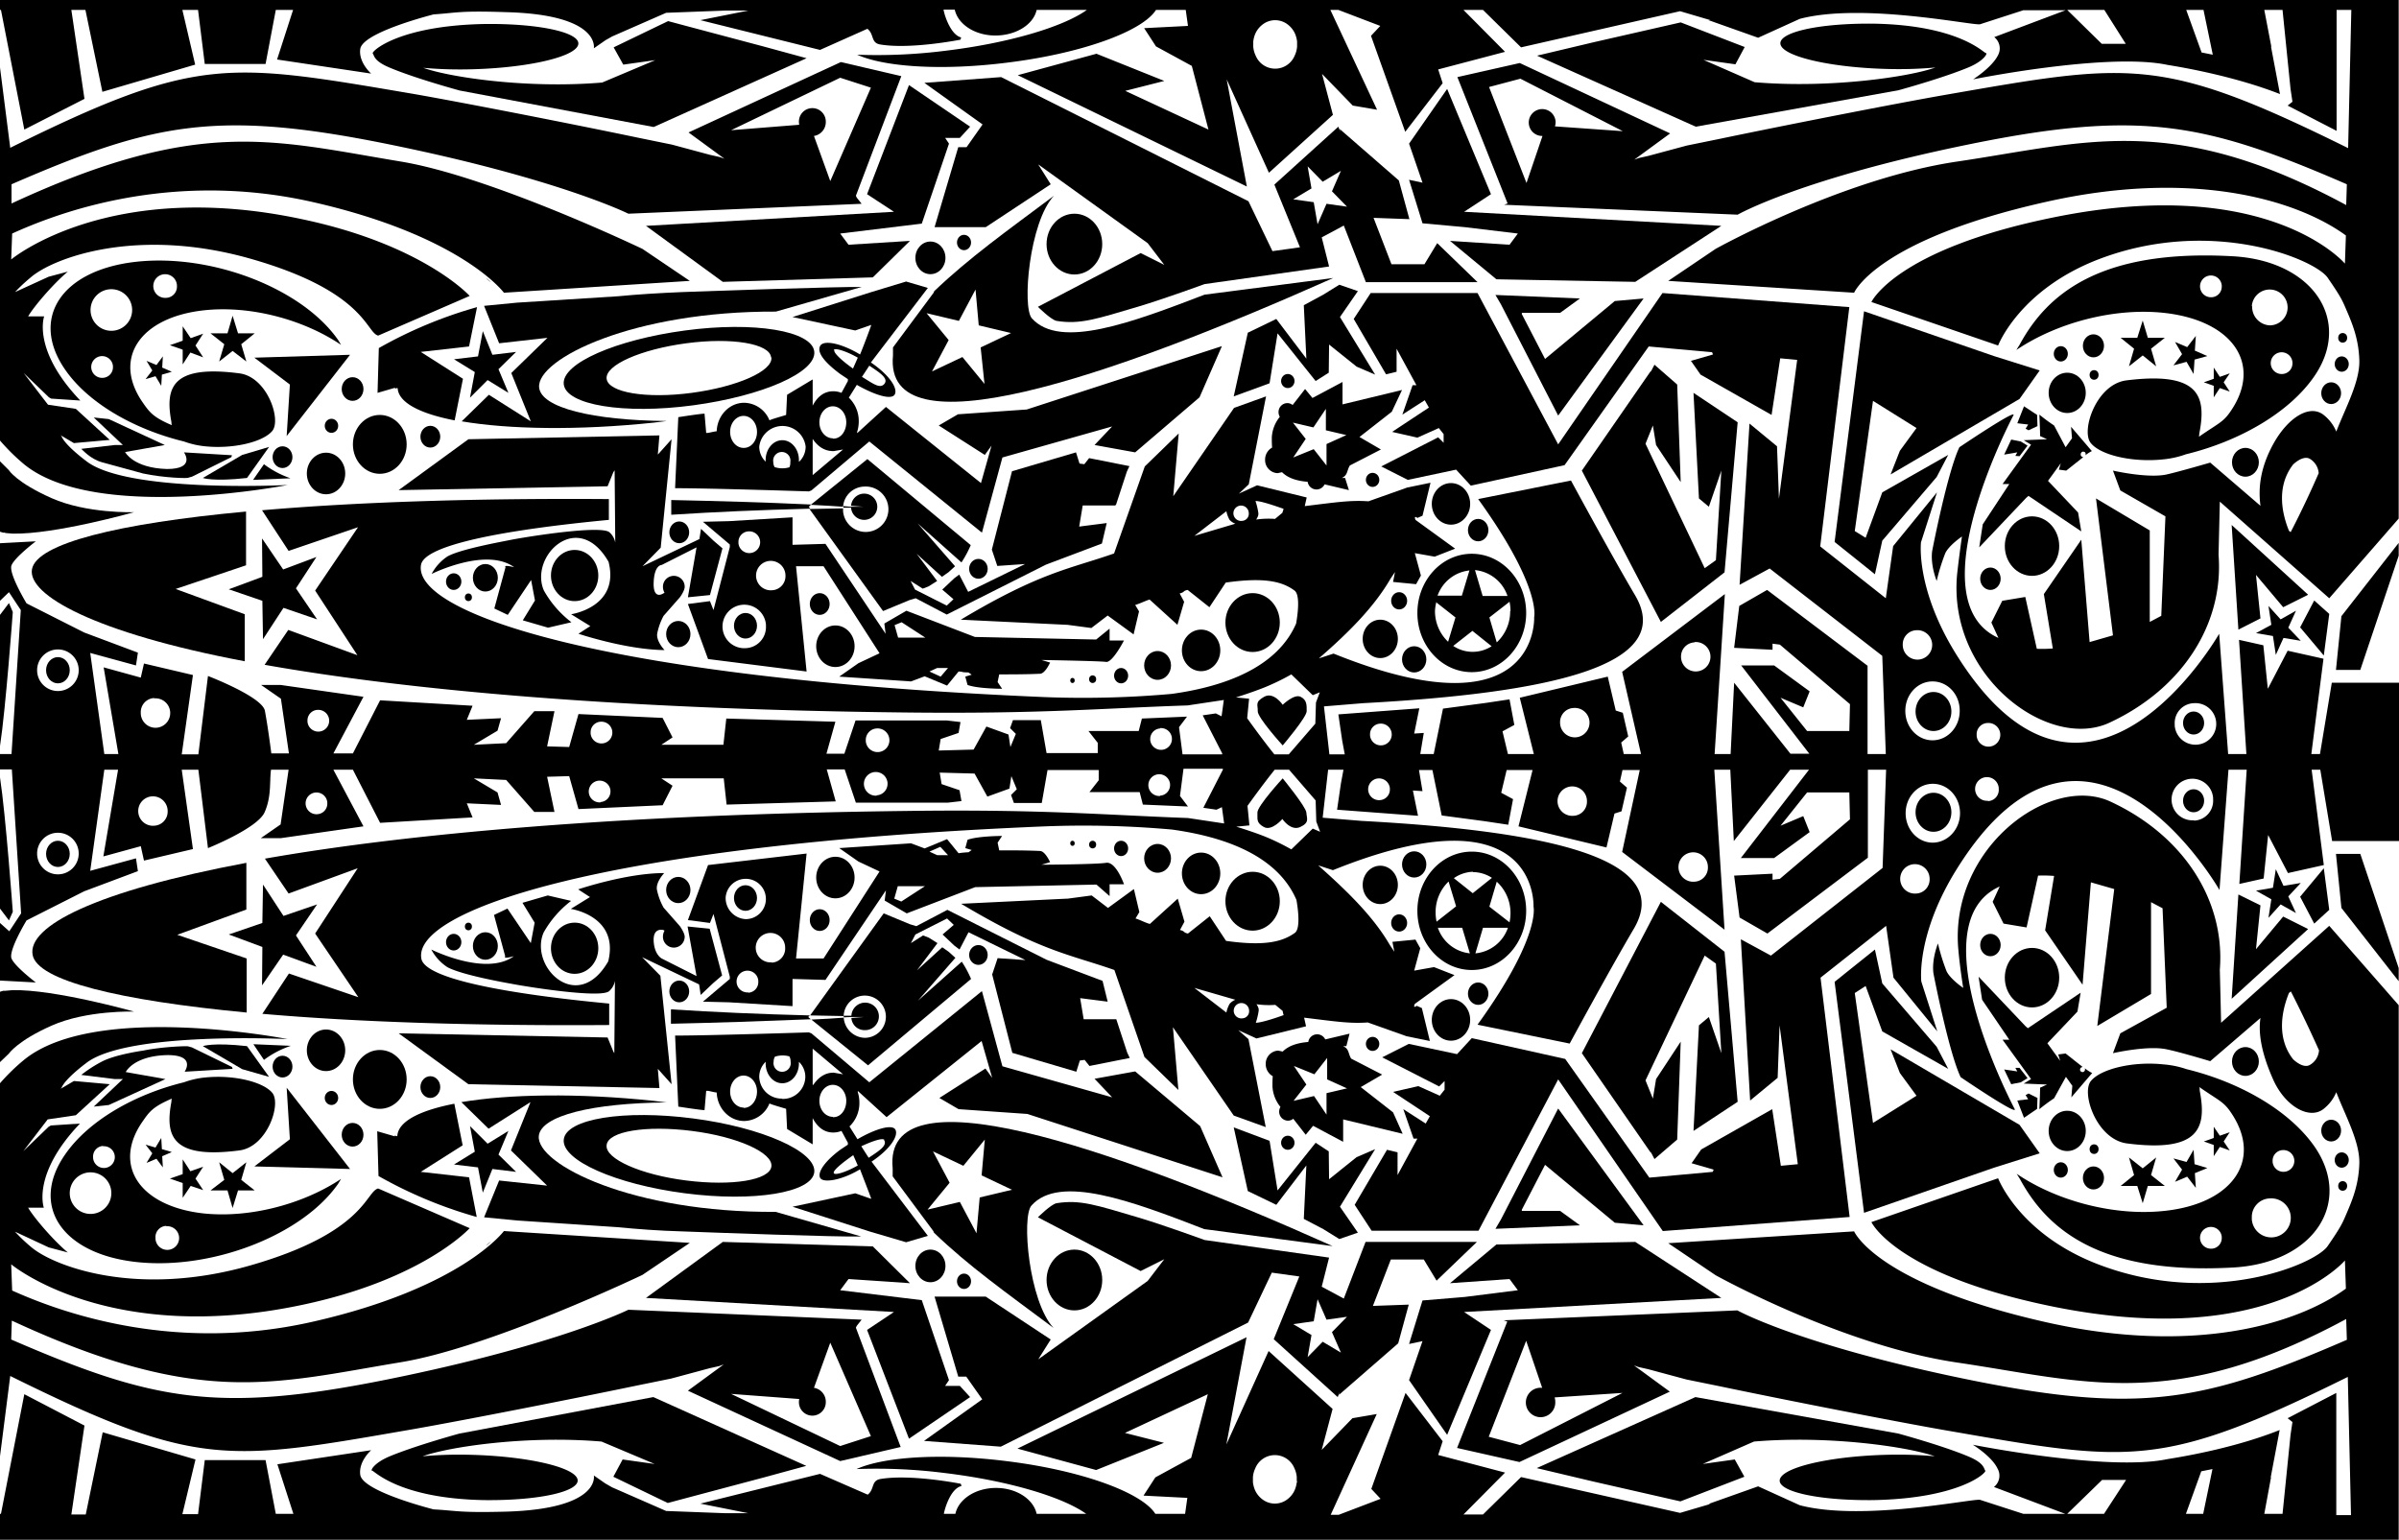 <svg id="a1533431-c339-4309-a1e5-8a91993d7207" data-name="d38c7cae-5262-4bf1-89dc-da5a63ed2dc0" xmlns="http://www.w3.org/2000/svg" viewBox="0 0 749.8 481.3"><title>bgPatternOne</title><path d="M348.8,157.8l3.4-10.4,0.8-1.7-12.6-2.5-1.5,1.9-1.5-.2-1.1-3.5-20,5.9L310,171.8l1.7,5.1,8.7-.6L302.6,185l-2.8-5.4-1.6,1.2-3.7,3.5,3.5,3-2.1,2-9.9-5-1.4-2.7,3.8,2.4,1.8-.7,2.7-1.7-6.4-8.5,7.9,7.2,2-1.4,2.1-1.9-11.7-13.4,13.7,12.2a33.1,33.1,0,0,0,2.9-5.4l-32.3-26.9-17.7,14.3,5.7,0.3,4.4,0.3a6.8,6.8,0,0,1,6.5-6.3,7.1,7.1,0,1,1-6.5,7.7q0-.3,0-0.6v-0.3l-10.5.2L276,191l8.2-3.4,2-.6,9.7,5.1,31-15.6,17.5-6.6,1.5-6.4-8.6,1.1,1.1-6.6h10.1Z"/><path d="M400.9,233s7.5-8.8,7.5-10.7,0.1-3.5-1.9-4.5-5.6,2.5-5.6,2.5-2.8-4.2-5.8-2.5-1.9,2.5-2,4.5S400.9,233,400.9,233Z"/><path d="M176.2,120.1c0.7,6.5,18.8,9.5,40.4,6.6s38.6-10.3,37.9-16.8-18.8-9.5-40.4-6.6S175.5,113.6,176.2,120.1Zm64.9-8.4c0.5,4.3-10.7,9.2-24.9,11.1s-26.1-.1-26.6-4.4,10.7-9.2,24.9-11.1,26.1,0.1,26.5,4.4h0.1Z"/><path d="M545.3,14.7L525.3,7l-27.2,6.2-17.7,4.2L530,39.6l63.4-11.4s13.9-3.8,22-7.2c4.9-2.1,5.9-4.5,5.3-4.4s-8.1-8.7-35-9.2c-17.8-.2-30.8,2.9-29.1,6.8s17.6,7.2,35.4,7.4a127.3,127.3,0,0,0,12.9-.5c-8,2.9-32.9,6.6-56.5,4.6l-16-7,10,1.4Z"/><path d="M121.7,21.1c8,3.4,22,7.2,22,7.2l60.6,11.4,47.8-21.5-13.2-3.6-30.1-8-17,8.2,3,5.4,10-1.4-16.6,7c-23.6,2-47.9-1.7-55.9-4.6a127.3,127.3,0,0,0,12.9.5c17.8-.2,33.6-3.5,35.4-7.4s-11.3-7-29.1-6.8c-27,.5-35.5,8.6-35,9.2S116.7,19,121.7,21.1Z"/><polygon points="444.6 69.8 457.8 71 474.4 73 471.8 76.5 453.2 75.3 467.7 87.3 511.1 88.1 538 70.6 457.6 66.2 466 60.7 452.3 27.8 440.4 44.9 444.6 57.1 440.4 56.2 444.6 69.8"/><polygon points="271 60.7 279.4 66.2 201.9 70.6 225.9 88.1 272.8 86.7 284.4 75.3 265.2 76.5 262.6 73 288.1 69.9 296.6 44.9 295.4 43.1 295.6 43.1 300 43.1 303.2 39.6 284.1 26.6 271 60.7"/><polygon points="582.6 97.3 573.4 169.4 586 179.5 588.3 169 605.3 149.1 608.9 142.2 588.3 153.9 583.1 168.1 579.7 166 585.4 125.3 599 133.8 593.8 140.9 590.9 148.3 631.2 124.7 637.5 115.8 623.2 111.3 582.6 97.3"/><path d="M725.1,235.7h-2.7l3.8-29.8L715,203.4l-6.2,11.9-1.4-13.6-7.6-1.7,2.3,35.7h-5.7l-2.8-37.6s-41,71.8-81.9,6.9c-13.1-20.8-11.3-35.5-11.3-35.5l5-15.6-13.7,16.8L589.4,187l-20.5-16.2L578,96l-58.4-4.4L487,138.9,461.8,91.6H428.4l-5.3,8.1L433.2,117l3.3-.8V109l6.2,11.4h-1.2l-3.2,9.2,7-4.5,1.3,2.3L435.1,135l7.9,1.8,6.7-3,1.5,1.9v2.7l-1.7-1.7-17.8,9.1L440,150l15.1-3.2,4.6,5,29.3-6.4,26.3-37.1,19.8,1.8,0.3,0.7-6.9,2,3,4.3,22.2,12.6,2.7-17.7,5.3,0.5L556,155.9l-0.6-16.4-8.6-7.1-3.1,50.4,9.4-5.1L588.3,205l1.1,30.7h-5.7V208.1l-31.4-23.7-8.7,5L542,202.5l12,0.6v-1.9l2.3,0.3,21.9,18.6-0.2,8.4H564.8l-8.3-10.4,7.1,3,2-5L554.5,208H544.2l21.3,27.6h-5.9L542,213.4l-1.1,22.3h-5l3.2-50L507,210l5.9,25.7h-5.4l-0.8-3.6,2.2-1.9-1.7-7.4-2.2-.7-2.5-10.6L475,218.1l4.4,17.6h-8.1l-1.7-7.1,3.7-2-1.5-8-7.3,1.1L451,221.5l-2.9,14.2h-4.2l1.1-6.6-3,.2,1.6-7.9-25.3,1.9,1.2,8.2,0.8,4.3h-4.8l-1.7-15,12.2-1c57.3-3.1,98.2-11.5,85-33.8-7.5-12.7-20-35.8-20-35.8L462,156c19.9,27.6,17.5,36.9,17.5,36.9s1.8,37.4-62.7,11.4l-4.6,1.5c9.8-8.5,17.4-16.3,22.4-24.9l1.4-2.1-0.6,3.1,7.2,0.7,1.5-2.7-1.9-7,6.2,1.1,6.4-2.5-12.4-9c-0.6-1.6.6-.6,0.6-0.6l1.6-.7,2.5-10.3-7.3,1.5-12.1,4.3c-5.6-.4-10,0.3-19.9,1.5l0.6-2.7-15.5-3.8-5.7,2.6,3.1-2.9,5.4-27.5-10,3.6-19,27.6,1.7-19.6-10.6,10.3L348.2,173c-14,4.9-23,5.8-47.9,20.7l33.1,1.6h0.2l7.5,1,5.1-3.9,8.1,5.9,1.7-7.2-1.2-2c1.4-.4,3.2-1.3,4.5-1.7l8.7,7.9,2.1-7.2-1.4-2.6c1.7-.4.9-0.8,2.5-1.1l6.8,5.4,5.1-7.7c12-1.7,17.6-.4,21.5,2.5,1.4,1,1.4,5.1.5,10.3-4.8,11.1-17.3,19-38.9,22a311.8,311.8,0,0,1-39.6,1c-139.8-5.9-197.8-26.6-195-41.4,1.2-6.2,26.1-10.9,58.7-14V156c-41.2-.3-78.5.9-108.4,3.5l8.3,12.7,21.7-7.4L98.5,184.6l13.2,20.2-21.6-7.9-7.4,10.9c44.5,7.9,110.4,13.9,199.8,14.9,42.9,0.5,61.6-1.3,88.7-2.2l11.3-1.7-0.7,5.1L380,223l-4.1.6,6.1,11.9v0.3H369.6l-1.1-8.5L371,224l-14.1.6-1,3.9H340.2l2.9,3.7v3.2h-16l-1.8-10.3h-8.7l-0.9,2.5,1.8,1.8-1.7,4.1-0.6-3.9-6.9-2.5-4,7.2-10.9.3L294,231l5.6-1.9,0.6-3.4-4.3-.5H267.4l-3.5,10.4h-5.6l2.8-10-34.1-1-0.9,8.2H206.7l3.5-2.3-3.1-6.1-26.3-1.2-2.9,10.3-6.9-.2,2.3-11H167l-8.8,10-10.1.5,7.4-4.4,1.1-3.9-10.7.5,1.8-4.4-28.9-1.7-8.5,16.6h-6.1l9.4-17.7-25.9-3.7H81.6l6.2,4.3,2.5,17.1H84.8c-0.5-3.9-1.2-8.9-2-13.3S65,211.3,65,211.3l-3,24.5H56.8L60.3,211,45,207.4l-1,4.4-11.6-3.2L37,235.7H32.6l-4.4-31.6L42.5,208l0.6-4-16.8-6.3-18-9.1s-5.7-9.4-4.7-11.9,7.6-7.5,7.6-7.5L0,169.8v18l2.8-2.7,3.7,5.6-2.9,45H0v4.8H3.7l2.9,45-3.7,5.6L0,288.5v18l11.2,0.6s-6.6-5-7.6-7.5,4.7-11.9,4.7-11.9l18-9.1,16.8-6.3-0.6-4-14.3,3.9,4.4-31.6h4.3l-4.6,27.1L44,264.5l1,4.5,15.3-3.6-3.5-24.8H62l3,24.5s15.5-6.2,17.7-11.2,1.5-9.5,2-13.3h5.5l-2.5,17.1L81.5,262h6.2l25.9-3.7-9.4-17.7h6.1l8.5,16.6,28.9-1.7-1.8-4.4,10.7,0.5-1.1-3.9-7.4-4.4,10.1,0.5,8.8,10h6.3l-2.3-11,6.9-.2,2.9,10.3,26.3-1.2,3.1-6.1-3.5-2.3h19.5l0.9,8.2,34.1-1-2.8-10H264l3.5,10.4h28.7l4.3-.5-0.6-3.4-5.6-1.9-0.6-3.6,10.9,0.3,4,7.2,6.9-2.5,0.6-3.9,1.7,4.1-1.8,1.8,0.9,2.5h8.7l1.8-10.3h16v3.2l-2.9,3.7h15.7l1,3.9,14.1,0.6-2.5-3.3,1.1-8.5h12.3v0.3l-6.1,11.9,4.1,0.6,1.7-.8,0.7,5.1-11.3-1.7c-27.1-1-45.8-2.8-88.7-2.2-89.4,1.1-155.3,7.1-199.8,14.9l7.4,10.9,21.6-7.9L98.5,291.8,112,311.7l-21.7-7.4L82,316.9c29.8,2.6,67.1,3.8,108.4,3.5v-6.7c-32.6-3.1-57.5-7.8-58.7-14-2.8-14.8,55.1-35.6,195-41.4a311.8,311.8,0,0,1,39.6,1c21.6,3,34.1,10.8,38.9,22,0.9,5.2.9,9.3-.5,10.3-3.9,2.8-9.5,4.2-21.5,2.5l-5.1-7.7-6.8,5.4c-1.6-.3-0.8-0.7-2.5-1.1l1.4-2.6-2.1-7.2-8.7,7.9c-1.3-.3-3.1-1.3-4.5-1.7l1.2-2-1.7-7.2-8.1,5.9-5.1-3.9-7.5,1h-0.2l-33.1,1.6c24.9,14.9,33.9,15.8,47.9,20.7l9.4,27.2,10.6,10.3-1.7-19.6,19,27.6,10,3.6-5.4-27.5L387,322l5.7,2.6,15.5-3.8-0.6-2.7c9.9,1.2,14.3,1.9,19.9,1.5l12.1,4.3,7.3,1.5-2.5-10.3-1.6-.7s-1.3,1-.6-0.6l12.4-9-6.4-2.5-6.2,1.1,1.9-7-1.5-2.7-7.2.7,0.6,3.1-1.4-2.1c-5-8.6-12.7-16.3-22.4-24.9l4.6,1.5c64.5-26,62.7,11.4,62.7,11.4s2.4,9.3-17.5,36.9l28.8,5.9s12.5-23.1,20-35.8c13.2-22.3-27.7-30.7-85-33.8l-12.2-1,1.7-15h4.8l-0.8,4.3-1.2,8.2,25.3,1.9-1.6-7.9,3,0.2-1.1-6.6h4.2l2.9,14.2,13.5,1.8,7.3,1.1,1.5-8-3.7-2,1.7-7.1H479l-4.4,17.6,27.5,6.6,2.5-10.6,2.2-.7,1.7-7.4-2.2-1.9,0.8-3.6h5.4L507,266.3l32,24.3-3.2-50h5l1.1,22.3,17.6-22.3h5.9l-21.3,27.6h10.4l11.1-8.1-2-5-7.1,3,8.3-10.4H578l0.2,8.4-21.9,18.6-2.3.3v-1.9l-12,.6,1.7,13.1,8.7,5,31.4-23.7V240.6h5.7l-1.1,30.7-34.9,27.4-9.4-5.1L547,344l8.6-7.1,0.6-16.4,5.7,43.4-5.3.5-2.7-17.7-22.2,12.6-3,4.3,6.9,2-0.3.7-19.8,1.8L489.2,331,460,324.5l-4.6,5-15.1-3.2-8.3,4.2,17.8,9.1,1.7-1.7v2.7l-1.5,1.9-6.7-3-7.9,1.8,11.5,7.6-1.3,2.3-7-4.5,3.2,9.2H443l-6.2,11.4v-7.1l-3.3-.8-10.1,17.2,5.3,8.1h33.4L487,337.4l32.7,47.4,58.4-4.4L569,305.6l20.5-16.2,2.3,16.2,13.7,16.8-5-15.6s-1.8-14.7,11.3-35.5c40.8-64.9,81.9,6.9,81.9,6.9l2.8-37.6h5.7l-2.3,35.7,7.6-1.7,1.4-13.6,6.2,11.9,11.2-2.5-3.8-29.8h2.7l3.7,22.3h20.9V213.4h-21ZM373.3,167.5l10-7.7a9.3,9.3,0,0,0,1,2.7,4.7,4.7,0,0,0,1.8,1.2Zm15-4.7a2.4,2.4,0,1,1,2-2.4,2.2,2.2,0,0,1-2,2.4h0Zm12.5-2.5-2.3,1.9a27.9,27.9,0,0,0-5.9.2,3.4,3.4,0,0,0,.5-0.9,1.8,1.8,0,0,0,.2-0.9v-0.2a22.2,22.2,0,0,0-.9-3.8c2.2,0,8.5,2.4,8.7,2.4S400.8,160.2,400.8,160.3ZM384.3,313.8a9.3,9.3,0,0,0-1,2.7l-10-7.7,12.8,3.7A4.7,4.7,0,0,0,384.3,313.8Zm4.1,4.5a2.4,2.4,0,1,1,2-2.4,2.2,2.2,0,0,1-2,2.4h0Zm4.1,1.4a22.2,22.2,0,0,0,.9-3.8v-0.2a1.8,1.8,0,0,0-.2-0.9,3.4,3.4,0,0,0-.5-0.9,27.9,27.9,0,0,0,5.9.2l2.3,1.9a6.1,6.1,0,0,0,.3,1.3s-6.5,2.4-8.8,2.4h0.1ZM18.1,273.3a6.5,6.5,0,1,1,6.5-6.5A6.5,6.5,0,0,1,18.1,273.3Zm30.1-15.2a4.6,4.6,0,1,1,4.2-4.5,4.4,4.4,0,0,1-4.3,4.5h0.1Zm51-3.6a3.4,3.4,0,1,1,3.1-3.7v0.3a3.3,3.3,0,0,1-3.2,3.4h0.1Zm88.5-3.7a3.4,3.4,0,1,1,3.1-3.7v0.3a3.3,3.3,0,0,1-3.2,3.3h0.1Zm86.3-2.1a3.7,3.7,0,1,1,3.4-4V245a3.6,3.6,0,0,1-3.4,3.6h0Zm88.6,0.1a3.4,3.4,0,1,1,3.1-3.7v0.3a3.3,3.3,0,0,1-3.1,3.3h0ZM410.3,259l-6.7,6.5a70.6,70.6,0,0,0-6.8-3.4c-3.8-1.7-10.4-3.7-10.4-3.7l4.1-.4-0.6-6.1s4.4-6.2,8.5-11.3h4.5l8.3,9.6,0.2,6.6,1.2,3.2Zm21-8.9a3.4,3.4,0,1,1,3.1-3.7v0.3A3.3,3.3,0,0,1,431.3,250.1Zm60.5,4.9a4.6,4.6,0,1,1,4.2-4.5A4.4,4.4,0,0,1,491.8,255Zm37.8,20.6a4.6,4.6,0,1,1,4.2-4.5A4.4,4.4,0,0,1,529.6,275.6Zm69.3,3.7a4.6,4.6,0,1,1,4.2-4.5,4.4,4.4,0,0,1-4.2,4.5h0Zm5.2-15.9c-4.7,0-8.5-4.1-8.5-9.2s3.8-9.2,8.5-9.2,8.5,4.1,8.5,9.2-3.9,9.2-8.6,9.2h0.1Zm17.2-13.1a3.7,3.7,0,1,1,3.4-4v0.3a3.5,3.5,0,0,1-3.2,3.8h-0.2Zm64.4,6.1a6.5,6.5,0,1,1,6-7q0,0.2,0,.5a6.2,6.2,0,0,1-5.8,6.6h-0.2Zm0-36.6a6.5,6.5,0,1,1-6,7q0-.2,0-0.5a6.2,6.2,0,0,1,5.9-6.5h0.1ZM621.2,226a3.7,3.7,0,1,1-3.4,4v-0.3a3.5,3.5,0,0,1,3.3-3.7h0.1Zm-8.7-3.8c0,5.1-3.8,9.2-8.5,9.2s-8.5-4.1-8.5-9.2,3.8-9.2,8.5-9.2,8.5,4,8.5,9.1h0ZM598.9,197a4.6,4.6,0,1,1-4.2,4.5A4.4,4.4,0,0,1,598.9,197Zm-69.3,3.7a4.6,4.6,0,1,1-4.2,4.5,4.4,4.4,0,0,1,4.2-4.4h0Zm-37.8,20.6a4.6,4.6,0,1,1-4.2,4.5,4.4,4.4,0,0,1,4.2-4.5h0Zm-60.5,4.9a3.4,3.4,0,1,1-3.1,3.7v-0.3a3.3,3.3,0,0,1,3.1-3.4h0Zm-34.5-12a70.6,70.6,0,0,0,6.8-3.4l6.7,6.5,2.2-.9-1.2,3.2-0.2,6.6-8.3,9.6h-4.5c-4.1-5.1-8.5-11.3-8.5-11.3l0.6-6.1-4.1-.4s6.7-2.1,10.5-3.8h0Zm-34.2,13.4a3.4,3.4,0,1,1-3.1,3.7V231a3.3,3.3,0,0,1,3.1-3.3h0Zm-88.6.1a3.7,3.7,0,1,1-3.4,4v-0.3a3.6,3.6,0,0,1,3.4-3.7h0Zm-86.3-2.1a3.4,3.4,0,1,1-3.1,3.7V229a3.3,3.3,0,0,1,3-3.4h0.1Zm-88.5-3.7a3.4,3.4,0,1,1-3.1,3.7v-0.3a3.3,3.3,0,0,1,3-3.4h0.1Zm-51-3.6a4.6,4.6,0,1,1-4.2,4.5,4.4,4.4,0,0,1,4.1-4.6h0.1ZM18.1,203a6.5,6.5,0,1,1-6.5,6.5A6.5,6.5,0,0,1,18.1,203Z"/><polygon points="730.1 209.4 737.7 209.4 749.7 173.7 749.7 169.7 731.8 192.6 730.1 209.4"/><polygon points="494.4 147.1 519.1 194.4 539 178.9 543.1 132 529.3 122.8 531 155.8 534.1 158.4 538 147.1 536.3 175.1 532.8 177.6 514.3 138.7 516.6 133 517.6 139.1 525.3 150.7 524.2 120.2 517.1 114 515.9 116.3 516 115.9 494.4 147.1"/><polygon points="487.6 97.8 493.8 93.3 467.4 92.2 469.1 95.1 487 129.9 513.7 93.3 504.7 94.1 482.9 112.2 475.6 98.1 475.7 97.8 487.6 97.8"/><ellipse cx="391.5" cy="194.6" rx="8.5" ry="9.2"/><ellipse cx="118.7" cy="138.9" rx="8.4" ry="9.2"/><ellipse cx="179.6" cy="179.9" rx="7.4" ry="8"/><ellipse cx="375.4" cy="203.3" rx="6" ry="6.5"/><ellipse cx="261.1" cy="202" rx="6" ry="6.5"/><ellipse cx="290.8" cy="80.6" rx="4.7" ry="5.1"/><ellipse cx="453.5" cy="157.5" rx="6" ry="6.5"/><ellipse cx="361.8" cy="208" rx="4.2" ry="4.5"/><ellipse cx="110.2" cy="121.6" rx="3.4" ry="3.7"/><ellipse cx="701.8" cy="144.5" rx="4.2" ry="4.5"/><ellipse cx="728.6" cy="122.9" rx="3.1" ry="3.4"/><ellipse cx="646.1" cy="122.8" rx="5.8" ry="6.3"/><ellipse cx="212" cy="198.2" rx="3.8" ry="4.1"/><ellipse cx="18.1" cy="209.5" rx="3.7" ry="4.1"/><ellipse cx="212.3" cy="166.4" rx="3.1" ry="3.4"/><ellipse cx="256.2" cy="188.8" rx="3.1" ry="3.4"/><ellipse cx="350.4" cy="211.2" rx="2.2" ry="2.4"/><ellipse cx="233" cy="195.6" rx="3.6" ry="4"/><ellipse cx="341.5" cy="212.3" rx="1.1" ry="1.2"/><ellipse cx="146.4" cy="186.7" rx="1.1" ry="1.2"/><ellipse cx="335.2" cy="212.7" rx="0.7" ry="0.8"/><path d="M697.8,80.1c-41.5-2.3-58,11.8-66.6,27.7l-1,1.6c12.6-8.5,30.5-13.3,46.2-11.6,21.7,2.4,30.9,16.3,20.6,31-2.2,3.2-3.8,3.6-9.7,7.7a13.7,13.7,0,0,1,.2-1.6c2.1-11.4-.5-18.8-22.9-16-9.4,1.2-14.2,15.6-11.2,19.5s13.2,6.2,22.6,5.2a29.1,29.1,0,0,0,7.2-1.6c16.8-4.1,32.2-13,40-24.2C735.3,100.5,723.3,81.5,697.8,80.1Zm-6.5,12.8a3.4,3.4,0,1,1,3.1-3.7v0.3a3.3,3.3,0,0,1-3,3.4h-0.1Zm12.5,2.8a5.6,5.6,0,1,1,5.6,6,5.8,5.8,0,0,1-5.5-6h-0.1Zm9.6,21.2a3.4,3.4,0,1,1,3.1-3.7v0.3a3.3,3.3,0,0,1-3.1,3.4h0Z"/><ellipse cx="134.5" cy="136.5" rx="3.1" ry="3.4"/><ellipse cx="151.7" cy="180.6" rx="3.9" ry="4.3"/><ellipse cx="141.8" cy="181.8" rx="2.4" ry="2.6"/><ellipse cx="731.9" cy="113.8" rx="2.2" ry="2.4"/><ellipse cx="644.1" cy="110.6" rx="2.2" ry="2.4"/><ellipse cx="732.2" cy="105.6" rx="1.4" ry="1.5"/><ellipse cx="654.5" cy="117.2" rx="1.4" ry="1.5"/><ellipse cx="654.3" cy="108.1" rx="3.3" ry="3.6"/><ellipse cx="335.8" cy="76.3" rx="8.7" ry="9.5"/><polygon points="424.4 91 418.6 89 413.6 92.1 407.5 95.4 408.3 112.1 398.9 99.7 390 104 385.6 123.9 396.8 119.8 399.3 104.2 411.2 119.1 415.3 116.5 415.4 107.7 424 114.6 429.8 117.1 418.8 99.1 424.4 91"/><path d="M153.5,88.2l-1.6-1.3A6.1,6.1,0,0,0,153.5,88.2Z"/><path d="M653.8,141l-6.5-7.6,0.3,3.6-2,2.8L642,133a55.6,55.6,0,0,1-4.6-3.4s0.3,6.6.2,6.7l2.2,1-7.3.3,2.3,1.4-8.9,12.3H628l-8.3,12.6-1.1,7.2,14.7-15.5,0.7-.6,16.5,11.1-1-5.9-9.4-9.9,4-5.5-0.6,2,2.3,0.3,5.3-4.2-0.5-.2a0.9,0.9,0,0,1-.1-1.2,0.7,0.7,0,0,1,1-.2h0.1a0.9,0.9,0,0,1,.2,1A10.7,10.7,0,0,1,653.8,141Z"/><ellipse cx="635.1" cy="170.7" rx="8.5" ry="9.3"/><polygon points="626.4 142.1 630.5 141.4 629.9 142.5 631.2 142.6 633.7 139.3 631.6 138 628.6 137.4 626.4 142.1"/><polygon points="634 134.5 636.8 133.2 636.7 129.7 632.6 127 630.5 132.3 633.9 132.7 633.1 134 634 134.5"/><path d="M2.8,188.5L0,192.2v41c1.8-11.7,4-41.9,4-41.9Z"/><path d="M7.5,145.1c22.3,18.3,82.4,6.5,82.4,6.5s-50.5,2.6-63.1-7.6c0,0-6.5-4.8-7.6-7.7l-0.3-.3,0.3,0.2,3.9,2.3,11.2-1-10.6-9.7L15,126.5l-7.6-9.9,7.9,7.6,0.7,0.4,9.1,0.6C10,109.4,13.8,98.9,13.8,98.9h-5c1.3-2.4,7.3-9.7,12.4-14l-6,1.6L4.7,91.3a50.9,50.9,0,0,1,4.8-4.5c6.9-6.1,33.1-16.1,68.9-5.9s36,23.1,39.8,24l28.6-12.4s-14.4-15.9-52-23.9C34.1,55.5,3.5,81.1,3.5,81.1L3.8,73C17,67,52.6,53,97.5,63.1c46.9,10.6,60,28.4,60,28.4l58.1-3.7-14.8-10s-47.2-22.6-75.5-27.3c-40-6.6-63-14.1-121.7,13.1v-6C47.6,38.5,67.6,34.2,121,45s75.4,21.8,75.4,21.8l72.9-3.1-1.5-1.9-0.3-.6,14.2-37.4-18.9-4.4-47.6,22,11.2,8.2-1.4-.5-3.1-.7L210,45.2l-10.3-2.1c-21.5-4.5-54.8-11-70.2-13.7C71.1,19.5,61.8,17.2,3.2,46.2L0,21.1V137.7A64,64,0,0,0,7.5,145.1ZM262.6,24.3l9.6,3.1L259.5,56.6l-5.1-14.1a4.4,4.4,0,0,0,3.7-4.5,4.2,4.2,0,0,0-8.4,0h0a4.9,4.9,0,0,0,.1,1l-21.3,1.7Z"/><path d="M1.6,166.6l2.3,0.2c13.2,0.3,38-6.7,38-6.7s-14.8.5-25.8-4.4S2.8,147,2.8,147L0,144.2v22l1,0.3H1.6Z"/><polygon points="79.5 111.8 90.6 120.2 89.6 136.3 109.4 110.9 79.5 111.8"/><path d="M207.4,192.5l5.1-5.8s1.5-2,1.5-3.3a3.4,3.4,0,0,0-6.8,0,3.9,3.9,0,0,0,.5,1.9l-0.4.2s-3.2,2.2-3-3.4,2.5-5.5,2.5-5.5l10.9-5.5L215,186.7l6.9-.7,3.9-14.6L223,169l-3.9-3.7-0.5,3.2L200.8,177l5.7-5.8,3.4-33.9-4.3,4.8,0.5-6-59.7,1.2-21.8,15.9,65.3-1.2,1.8-4.4,0.4-.6,0.2,22.6a5.7,5.7,0,0,0-1.8-3.2c-2.5-2.3-24.8,1.2-30.6,2.3-3.4.7-15.8,2.9-20,5.2a15.1,15.1,0,0,0-5,5.5s17-8.5,25.8-2.1c0,0-3.4-.9-2.7,0l-3.5,12.9,4.2,2,7.3-10.9,1.2,6.4-3.8,6.2,7.9,2.3,7.3-1.7a32.4,32.4,0,0,1-8.6-9.9c-4.7-10.7,10.6-25.7,20.2-9,3.6,14.2-11.7,16.4-11.7,16.4l6,3.7-3.7,2.4s14.9,5,26.9,5.1c0,0-2.6-2.7-2.3-5.1A19.6,19.6,0,0,1,207.4,192.5Z"/><ellipse cx="101.9" cy="148" rx="6" ry="6.5"/><path d="M105.7,106.3c-11.2-16.1-39.3-27-62.9-24.5S9.2,99.5,20.4,115.6C27.6,126,41.9,134.2,57.5,138a27,27,0,0,0,6.6,1.5c8.7,0.9,18.1-1.3,21-4.8s-1.6-16.9-10.3-18C54,114,51.6,120.9,53.5,131.5c0.2,1.1,0,.6.2,1.4-5.9-2.5-7-4.1-9.1-7.1-9.5-13.7-.9-26.6,19.1-28.8,14.6-1.6,31.2,2.9,42.9,10.8ZM32.2,118.1a3.4,3.4,0,1,1,3.1-3.7v0.3A3.3,3.3,0,0,1,32.2,118.1Zm2.6-14.7a6.5,6.5,0,1,1,6.5-6.5A6.5,6.5,0,0,1,34.8,103.4ZM51.9,93.1a3.7,3.7,0,1,1,3.4-4v0.3A3.5,3.5,0,0,1,52,93.1H51.9Z"/><ellipse cx="431.4" cy="199.7" rx="5.5" ry="6"/><ellipse cx="442" cy="206.1" rx="3.8" ry="4.1"/><ellipse cx="437.3" cy="187.8" rx="2.5" ry="2.7"/><path d="M253.5,157.7c-15-.7-29.7-1.1-43.7-1.4v4.6c13.9-.9,27.9-1.5,43.4-1.9l-0.4-.6Z"/><path d="M266,158.7h0a4.1,4.1,0,1,0,0-.6l3.9,0.3h-4l-2.3-.2v0.5H266Z"/><path d="M460,210.1c9.4,0,17-8.3,17-18.5s-7.6-18.5-17-18.5-17,8.3-17,18.5S450.6,210.1,460,210.1ZM472,191a13.2,13.2,0,0,1-4.2,9.8l-2.3-7.8,6.3-4.9a13.9,13.9,0,0,1,.3,2.9H472Zm-0.8-4.7h-7.8l-2.4-8.1a11.9,11.9,0,0,1,10.2,8.2h0Zm-11,10.9,6,4.8a10.9,10.9,0,0,1-12-.1Zm-0.9-19-2.4,8h-7.6a11.9,11.9,0,0,1,10.1-7.9h-0.1Zm-10.5,10,6.1,4.8-2.3,7.6a13.2,13.2,0,0,1-4.1-9.7,13.9,13.9,0,0,1,.4-2.6h-0.1Z"/><polygon points="74.4 104.2 72.7 98.7 71.1 104.2 65.8 104.2 70.1 107.6 68.5 113 72.7 109.7 77 113 75.4 107.6 79.6 104.2 74.4 104.2"/><polygon points="149.4 111.4 141.9 112.3 148.4 116.3 146.9 124.3 152.4 118.8 158.9 122.8 155.8 115.4 161.3 110 153.9 110.9 150.9 103.5 149.4 111.4"/><polygon points="710.4 198.8 711.3 204.7 713.7 199.4 719.1 200.3 715.2 196.2 717.6 190.9 712.8 193.6 709 189.4 709.9 195.3 705.1 197.9 710.4 198.8"/><polygon points="82.2 199.8 88.6 190 99.1 193.6 92.5 183.9 98.9 174.1 88.5 178 81.9 168.3 82 180.3 71.5 184.2 82 187.8 82.2 199.8"/><polygon points="671.3 105.6 669.7 100.2 668 105.6 662.8 105.6 667 109 665.4 114.5 669.7 111.1 673.9 114.5 672.3 109 676.6 105.6 671.3 105.6"/><path d="M390.2,62.9L312.9,24.1l-24,1.8,18.2,13-5,7.1h-2.6l-7.4,25h16l20.3-13.4-3.9-6.2L358.7,76l5.2,6.8-7.4-3.7L324.4,95.9s4,4,5.8,4.4c7.4,1.2,12.5-.6,25.7-4.5,8-2.4,20.6-7,20.6-7l38.9-5.5-2.3-9.1,6.9-3.7,6.9,17.7h34.9L449.2,76l-4,6.6H434.9l-5.6-14.5,11.2,0.4-3.3-12.1L418.7,40.3l0.2,0.9-0.6-1.6-20,18.1,8,19.6-8.6,1.2Zm14-.6,5.7-3.4L408.7,52l4.7,4.8,5.7-3.4-2.8,6.4,4.7,4.8-6.4-.9-2.8,6.4-1.2-6.9Z"/><path d="M118,122.8l5.5-1.6c-0.2.7,0.7-.3,0.8,0.3,0.4,4.4,7,7.8,17.8,9.9l2.6-13L131.5,110l15.1-1.7L149.1,96a137.7,137.7,0,0,0-30.7,12.8Z"/><path d="M156,107.3l15.1-1.7-11.3,11,6.1,15.1-13.1-8.3-8.5,8.3c14.7,2.5,36.3,2.9,60.1.4l4-.5c-23-.2-39.3-4.1-39.9-10.5-0.8-8.9,29.4-23.9,74-23.7l26.8-7.7c-7.4-.1-45.7,1.2-56.2,1.6-7.1.3-13.7,0.7-19.9,1.3l-31.6,2-10.3,1Z"/><polygon points="728 191.9 723.3 187.7 718.9 196.1 726.3 204.9 728 191.9"/><polygon points="699.6 196.8 706.5 193.3 705.1 179.7 713.6 189.8 721.4 185.9 697.5 164.1 699.6 196.8"/><polygon points="59.6 105.7 57.1 102 57.1 106.5 53.1 107.9 57.1 109.3 57.1 113.9 59.5 110.2 63.5 111.7 61.1 108 63.5 104.3 59.6 105.7"/><polygon points="48.6 117.6 50.4 120.6 50.6 117.1 53.7 116.2 50.7 114.9 50.9 111.4 48.9 114.1 45.8 112.8 47.6 115.8 45.5 118.5 48.6 117.6"/><polygon points="683.4 113.1 685.6 116.9 685.9 112.4 689.9 111.3 686 109.6 686.3 105 683.6 108.5 679.8 106.9 682 110.7 679.3 114.2 683.4 113.1"/><polygon points="693.8 117.8 691.9 114.9 691.9 118.4 688.8 119.5 691.9 120.6 691.9 124.2 693.8 121.3 696.9 122.4 695 119.5 696.9 116.7 693.8 117.8"/><path d="M76.9,176.7V159.9c-40,3.7-65.4,10-66.9,18s19.4,19.9,66.5,28.8V192l-21.6-7.9Z"/><path d="M342.6,199.9l-37.9-.8-21.4-8.2-6.9,4,0.4,3.2L258,170l-10.3.3v-8.6l-19.8,1.2-8.2.2,8.4,7.1V171L223,190.7l-1.1-2.8-6.9.9,6.3,17.2,30.8,3.9L248.8,177h8.6l17.5,27.2-6.6,3.1-6,4.2,22.4,1.5,4.3-1.6,7,2.9,3.6-4.4c2.1,0.1,0,.2,3.1.3l1,0.7-2,.6,0.7,2.6c3.2,1.2,10.8,1.2,10.8,1.2l-1.4-2.1,0.5-2.4c4.2,0,8.6,0,12.8-.2,1.6-.1,3.1-3.5,3.1-3.5l-2.7-.8s18.2,0.3,20.2.6,5.6-6.7,5.6-6.7h-4.5v-3.7ZM233.9,166.1a3.4,3.4,0,1,1-3.1,3.7v-0.3A3.3,3.3,0,0,1,233.9,166.1Zm-0.8,36.5a6.8,6.8,0,1,1,6.3-7.3q0,0.2,0,.5a6.6,6.6,0,0,1-6.3,6.8h0Zm8.2-18.1a4.6,4.6,0,1,1,4.2-4.5,4.4,4.4,0,0,1-4.3,4.5h0.1Zm39.4,14.8-1.1-3.9,2.2-.9,7.4,4.8h-8.5ZM294,211.5l-3.5-1.6,2.4-1.1h3.4Z"/><ellipse cx="604.3" cy="222.4" rx="5.6" ry="6.1"/><ellipse cx="622.1" cy="180.9" rx="3.2" ry="3.5"/><ellipse cx="305.8" cy="177.8" rx="2.9" ry="3.1"/><ellipse cx="301.3" cy="75.8" rx="2.2" ry="2.4"/><ellipse cx="88.3" cy="142.9" rx="3.1" ry="3.4"/><ellipse cx="103.6" cy="133.1" rx="2.1" ry="2.2"/><ellipse cx="685.6" cy="226" rx="3.3" ry="3.6"/><ellipse cx="402.5" cy="119.1" rx="2.1" ry="2.2"/><ellipse cx="429" cy="150" rx="2.1" ry="2.2"/><path d="M376.5,92.1c-22.7,8.7-45.2,17.2-54,7.4-3.1-3.5-.8-30.1,6.9-38.3C314.4,72.4,302.9,80.6,292,91l-0.2.5-12.7,17.1v2.5c-3,31,67.1,7.2,137.6-24.2ZM307.7,120l-6.9-8.4-9.5,4.5,5.2-9.8-6.9-8.4,10.1,2.4,5.2-9.8,1,11.2,10.1,2.4-9.5,4.5Z"/><path d="M262.6,116.8l1.1,0.8Z"/><path d="M374.9,124.2l7-16-61,19.8-21.5,1.5-6,3.5,14.4,9.2,2.1-2.9h0L306.6,151l-29.7-23.8-9,8.2V135a10.9,10.9,0,0,0,.5-3.3,10.1,10.1,0,0,0-3.1-7.4l2.5-4c5.6,3.2,11,4.9,11.9,2.9s-1.9-6.1-7.5-9.9L290,90l-6.8-2L272,91.4l-24.3,7.7,19.6,4.2,4.9-1.7h0.1c-0.2.8-3.3,8.9-3.5,9.2-5.8-3.5-11.5-4.7-12.5-2.6s1.6,5.2,6.3,8.7l2.4,1.6v0.6l-2,3.7a6.8,6.8,0,0,0-2.6-.5c-2.9,0-5,1.8-6.4,4.5v-8.2l-8,4.8-0.3,6.3c-0.2.1-4.9,1.4-5.2,1.7a8.7,8.7,0,0,0-7.9-5.5c-4.6,0-8.4,3.9-8.6,8.9h0c-1.7.2-3.5,0.9-3.3,0.3l-0.5-5.8c-1.2,0-8.2,1.1-8.2,1.1l-1,22.2c10.9,0,41.8,1,41.8,1l0.8-.3L271.7,138l35.2,28.5,6.4-23.5,34.3-9.7-5.5,5.8,12.7,2.3Zm-103.2-9.9c3.3,2.2,6.1,4,4.7,5.7s-3.8-.3-7-2.2ZM224,135h0Zm8.4,5c-2.3,0-4.2-2.2-4.2-5s1.9-5,4.2-5,4.2,2.2,4.2,5-1.8,5-4.1,5h-0.1Zm14.2,6.1a7.7,7.7,0,0,1-4.5-.1,3,3,0,0,1-.4-1.5,2.7,2.7,0,1,1,5.3,0,3,3,0,0,1-.3,1.6h-0.1Zm3.1-1.8v-0.5c0-3.4-2.3-6.2-5.2-6.2s-5.2,2.8-5.2,6.2v0.5a6.5,6.5,0,0,1-2-4.7,7.3,7.3,0,0,1,14.5,0,6.5,6.5,0,0,1-2,4.7h-0.1Zm4.3,4.2V137.2c2.1,3.1,4.5,3.8,6.4,3.8h0.2l2.9-.5Zm6.3-11.5c-2.3,0-4.2-2.2-4.2-5s1.9-5,4.2-5,4.2,2.2,4.2,5-1.7,5.1-4,5.1h-0.2Zm0.3-27.6c0.4-.8,4.2.5,7.5,2.4l-1.5,3.4c-3-2.1-6.2-4.9-5.8-5.7h-0.2Z"/><ellipse cx="462" cy="165.7" rx="3.2" ry="3.5"/><path d="M77.2,149.4l6.9-9.7-8.4,2.5-12.3,7.2S66.6,150.6,77.2,149.4Z"/><path d="M25.4,140.3c0.2,0.1,2.8,3.2,6.5,4.2L44.7,148c6.5,1.4,14.4,1.6,14.2,1.3L60,149l12.3-6.1,0.2-.6-15-.9s3.8,5.2-5.3,5.2c-10.6-.3-13.1-5.3-13.1-5.3l12.4-2.2L34,131l-4.7-.5,9.1,8.6H35.9Z"/><path d="M82.5,145.1L79.1,150l11.7-.5A29.9,29.9,0,0,1,82.5,145.1Z"/><path d="M0,3.1H0.3L7.6,40.5l18.8-9.6L22.3,3.1h4.4L32,28.7l29-8.5L57,3.1h4.9L64,20H83L86.2,3.1h5.4l-5,15.5L116,23s-4-3.5-3.4-7.7,14.9-8.7,22.9-10.8c7.5-.5,7.9-1.2,22.8-0.7,29.5,0.8,27.3,11.3,27.3,11.3l3.6-2.5,2.1-1.2L208.2,4l18.6-.7h7.1l-15,3,37.4,9.3L271.1,9c2.2,1.7,1,4.4,4,4.9,9.5,1.6,25.1-1.5,25.1-1.5l0.2-.7c-2.9-.7-4.7-5.6-5.2-7.4a13.2,13.2,0,0,1-.3-1.3h3.5c1,4.6,6.3,8.1,12.7,8.1S323,7.7,324,3.1h15.7c-7.4,5.3-24.4,10.4-44.5,12.8a169.8,169.8,0,0,1-27.3,1.2c8.4,3.8,26,5,45.9,2.6,23.8-2.8,43.2-9.8,47.5-16.6h9.3l0.7,5-13.7.7,3.7,5.7,11.2,6.1,5.2,19.9-26-12.1,12.2-3.1-21.2-8.5-24.6,6.7,71.6,34.8-6.3-33.5L396.6,54l20-18.1-3.4-12.8,9.6,9.9,7.6,1.3L415.8,3.1h2.5l13.1,5-2.9,3.1,10.7,30L450.9,26l-1.4-4.3,20.9-5.5-13-13.1h6.1l11.9,11.7L525.1,3.5l9.5,2.8H534l15.5,5.5,13-5.9c19.4-5.1,53.4,2,56.3,1.7l13.6-4.4h13.2l-22.3,8.4a4.5,4.5,0,0,1,1.1,5.8c-1.9,3.7-7.7,7.4-7.7,7.4s42.1-8.5,60.8-4.5c6.9,1.1,21.8,3.9,35.1,9.1l-2.8-14.8h0.1L707.7,3.1h5.7l2.5,24.7,0.6,4L715,33l15.3,7.9V3.1h4.6l-1,43.2c-58.6-29-68-26.7-126.2-16.6-15.4,2.7-48.6,9.2-70.2,13.7l-10.3,2.1-11.9,3.2-3.1.7-1.4.5L522,41.7l-47-22-19.5,4.4,15.7,39.5-1.1.4,73,3.1S562.8,55.8,616,45s73.5-6.5,117.5,12.6l-0.2,6.5C679,34.8,651.7,44.6,611.7,50.5c-36,5.3-75.5,27.3-75.5,27.3l-14.8,10,58.1,3.7s6.9-16.5,60-28.4c44.8-10.1,77.6-1.2,93.7,10.5l-0.3,8.8S709.1,54.2,641.6,68c-49.1,10-56.7,26.4-56.7,26.4L624.5,108s6.7-17.6,31.8-27.1c35-13.2,67.2.1,71.2,5.9s4.6,7.1,5.7,9.7c1.9,4.4,4,9.3,4.2,16.1s-4.4,15-7.2,22.3a12.9,12.9,0,0,0-3.7-5c-4.5-3.9-11.5.7-16,8.9s-4.6,14.7-4,19.3l-15.7-13.5s-9.6,2.8-13.6,3.7c-5.9,1.3-16.8-1.2-16.8-1.2l2.3,6.2,14.1,8.1h0l-1.3,31.1-3.6,1.9V165.8l-16.8-10,5.3,42.8-7.3,2.1-2.6-32-11.7,17,2.8,17a40.8,40.8,0,0,1-5,.1L633,186.6l-7.2,1.2-3.4,6.8,2.2,4.8c-26.1-11.7,4.7-69.6,4.7-69.6,1-2.1-16.9,10-16.9,10-3.7,7.7-8.4,31.9-8.4,31.9s-1,3.7,1.3,9.9a62.6,62.6,0,0,1,2.7-8.7c1.2-2.5,5.2-5.2,5.2-5.2s-0.9,6.2-1.5,11.7c-3.1,31.9,28.5,55.4,47.6,46.5,22.8-10.6,35.8-30.9,34.1-52.5l0.4-16.6L728,187l21.7-24.9V0H0V3.1ZM486,39.5a4.9,4.9,0,0,0,.2-1.5,4.2,4.2,0,1,0-4.2,4.5h0.1l-5,14.7-11.7-30,9.8-2.6,32,16.4ZM716,166.4l-0.6-.5c-2.1-5.2-4.1-13.7,1.3-20.7,0,0,3-3,5.2-1.8a5.7,5.7,0,0,1,2.8,4.5c-4.7,10.8-8.8,18.5-8.8,18.5H716ZM688.7,3.1l2.9,14-3.5-.7L683.3,3.1h5.4Zm-31,0,6.7,10.6h-7.5L646.1,3.1h11.6ZM391.7,13a8.1,8.1,0,0,1,.3-1.5,7.8,7.8,0,0,1,.5-1.3,7.4,7.4,0,0,1,2.2-2.6,6.4,6.4,0,0,1,7.7,0,7.4,7.4,0,0,1,2.2,2.6,7.8,7.8,0,0,1,.5,1.3,8.1,8.1,0,0,1,.3,1.5v1.6a8,8,0,0,1-.5,2.2l-0.3.7a6.6,6.6,0,0,1-12.1,0l-0.3-.7a8,8,0,0,1-.5-2.2V13Z"/><path d="M438.2,121.9l-18.6,4.5v-7l-9.4,5-2.3-2.8-3.9,5h0a2.6,2.6,0,0,0-1.7-.6,2.8,2.8,0,0,0-2.7,2.9h0a3.1,3.1,0,0,0,.4,1.4,11.1,11.1,0,0,0-2.5,6.4c0,1.1,0,2.2.1,3.2a4.3,4.3,0,0,0-2.2,3.8,4.1,4.1,0,0,0,3.9,4.2l1.4-.3c1.7,1.7,4.3,2.7,8,3a2.8,2.8,0,0,0,5.3.8l7.6,1.8-1.2-3.8h-1c1.9-.9,1.5-2.3,2.5-3.9l9.7-5-6.7-3.9,10.1-7.9Zm-23.6,16.9v6.7l-4-5.1-6.4,2.6,3.9-5.8-4-5.1,6.4,1.5,3.9-5.8v6.7l6.4,1.5Z"/><path d="M344.6,306.6L327.1,300l-31-15.6-9.7,5.1-2-.6-8.2-3.4-23,31.9,10.5,0.2v-0.3a6.6,6.6,0,1,1,6.5,7.1,6.8,6.8,0,0,1-6.5-6.3l-4.4.3-5.7.3L271.3,333l32.2-27a33.1,33.1,0,0,0-2.9-5.4l-13.7,12.2,11.7-13.4-2.1-1.9-2-1.4-7.9,7.2,6.4-8.5-2.7-1.7-1.8-.7-3.8,2.4,1.4-2.7,9.9-5,2.1,2-3.5,3,3.7,3.5,1.6,1.2,2.8-5.4,17.8,8.7-8.7-.6-1.7,5.1,6.3,24.5,20,5.9,1.1-3.5,1.5-.2,1.5,1.9,12.6-2.5-0.8-1.7-3.4-10.4H338.7l-1.1-6.6,8.6,1.1Z"/><path d="M400.9,243.3s-8,8.7-7.9,10.7-0.5,3.1,2,4.5,5.8-2.5,5.8-2.5,2.6,3.9,5.6,2.5,2-2.7,1.9-4.5S400.9,243.3,400.9,243.3Z"/><path d="M176.2,356.2c-0.7,6.5,16.3,14,37.9,16.8s39.7-.2,40.4-6.6-16.3-14-37.9-16.8S176.9,349.7,176.2,356.2Zm13.4,1.7c0.5-4.3,12.3-6.2,26.6-4.4s25.4,6.8,24.9,11.1-12.3,6.2-26.6,4.4-25.4-6.8-24.9-11h0Z"/><path d="M615.3,455.3c-8-3.4-22-7.2-22-7.2l-63.4-11.4-49.6,22.2,17.7,4.2,27.2,6.2,20-7.7-3-5.4-10,1.4,16-7c23.6-2,48.4,1.7,56.5,4.6a127.3,127.3,0,0,0-12.9-.5c-17.8.2-33.6,3.5-35.4,7.4s11.3,7,29.1,6.8c27-.5,35.5-8.6,35-9.2S620.3,457.4,615.3,455.3Z"/><path d="M191.7,461.6l17,8.2,30.1-8,13.2-3.6-47.8-21.5-60.6,11.4s-13.9,3.8-22,7.2c-4.9,2.1-5.9,4.5-5.3,4.4s8.1,8.7,35,9.2c17.8,0.2,30.8-2.9,29.1-6.8s-17.6-7.2-35.4-7.4a127.3,127.3,0,0,0-12.9.5c8-2.9,32.3-6.6,55.9-4.6l16.6,7-10-1.4Z"/><polygon points="471.8 399.8 474.4 403.3 457.8 405.4 444.6 406.5 440.4 420.1 444.6 419.2 440.4 431.4 452.3 448.5 466 415.7 457.6 410.1 538 405.7 511.1 388.2 467.7 389 453.2 401.1 471.8 399.8"/><polygon points="284.1 449.7 303.2 436.7 300 433.2 295.6 433.2 295.4 433.2 296.6 431.4 288.1 406.4 262.6 403.3 265.2 399.8 284.4 401.1 272.8 389.6 225.9 388.2 201.9 405.7 279.4 410.1 271 415.7 284.1 449.7"/><polygon points="588.3 322.4 608.9 334.1 605.3 327.2 588.3 307.4 586 296.8 573.4 306.9 582.6 379.1 623.2 365 637.5 360.5 631.2 351.6 590.9 328 593.8 335.4 599 342.5 585.4 351 579.7 310.4 583.1 308.2 588.3 322.4"/><polygon points="730.1 266.9 731.8 283.8 749.7 306.7 749.7 302.6 737.7 266.9 730.1 266.9"/><polygon points="531 320.5 529.3 353.5 543.1 344.4 539 297.5 519.1 281.9 494.4 329.2 516 360.4 515.9 360 517.1 362.3 524.2 356.2 525.3 325.6 517.6 337.3 516.6 343.4 514.3 337.7 532.8 298.7 536.3 301.2 538 329.2 534.1 317.9 531 320.5"/><polygon points="504.7 382.2 513.7 383 487 346.5 469.1 381.2 467.4 384.1 493.8 383 487.6 378.5 475.7 378.5 475.6 378.2 482.9 364.1 504.7 382.2"/><ellipse cx="391.5" cy="281.7" rx="8.5" ry="9.2"/><ellipse cx="118.7" cy="337.4" rx="8.4" ry="9.2"/><ellipse cx="179.6" cy="296.4" rx="7.4" ry="8"/><ellipse cx="375.4" cy="273" rx="6" ry="6.5"/><ellipse cx="261.1" cy="274.3" rx="6" ry="6.5"/><ellipse cx="290.8" cy="395.7" rx="4.7" ry="5.1"/><ellipse cx="453.5" cy="318.8" rx="6" ry="6.5"/><ellipse cx="361.8" cy="268.3" rx="4.2" ry="4.5"/><ellipse cx="110.2" cy="354.7" rx="3.4" ry="3.7"/><ellipse cx="701.8" cy="331.8" rx="4.2" ry="4.5"/><ellipse cx="728.6" cy="353.4" rx="3.1" ry="3.4"/><ellipse cx="646.1" cy="353.5" rx="5.8" ry="6.3"/><ellipse cx="212" cy="278.2" rx="3.8" ry="4.1"/><ellipse cx="18.1" cy="266.9" rx="3.7" ry="4.1"/><ellipse cx="212.3" cy="309.9" rx="3.1" ry="3.4"/><ellipse cx="256.2" cy="287.6" rx="3.1" ry="3.4"/><ellipse cx="350.4" cy="265.2" rx="2.2" ry="2.4"/><ellipse cx="233" cy="280.7" rx="3.6" ry="4"/><ellipse cx="341.5" cy="264" rx="1.1" ry="1.2"/><ellipse cx="146.4" cy="289.6" rx="1.1" ry="1.2"/><ellipse cx="335.2" cy="263.6" rx="0.7" ry="0.8"/><path d="M676.1,332.7c-9.4-1-19.5,1.4-22.6,5.2s1.8,18.2,11.2,19.5c22.4,2.9,25-4.6,22.9-16-0.2-1.2,0-.7-0.2-1.6,5.9,4.1,7.5,4.5,9.7,7.7,10.3,14.8,1,28.7-20.6,31-15.7,1.7-33.7-3.1-46.2-11.6l1,1.6c8.6,15.9,25.1,30,66.6,27.7,25.5-1.4,37.5-20.4,25.5-37.8-7.8-11.2-23.2-20.1-40-24.2A29.1,29.1,0,0,0,676.1,332.7Zm15.2,57.6a3.4,3.4,0,1,1,3.1-3.7v0.3a3.3,3.3,0,0,1-3,3.4h-0.1Zm22.1-30.8a3.4,3.4,0,1,1-3.1,3.7v-0.3a3.3,3.3,0,0,1,3.1-3.4h0Zm-4,15.1a6.1,6.1,0,1,1-5.6,6.6q0-.3,0-0.6a5.8,5.8,0,0,1,5.6-6h0Z"/><ellipse cx="134.5" cy="339.8" rx="3.1" ry="3.4"/><ellipse cx="151.7" cy="295.7" rx="3.9" ry="4.3"/><ellipse cx="141.8" cy="294.5" rx="2.4" ry="2.6"/><ellipse cx="731.9" cy="362.6" rx="2.2" ry="2.4"/><ellipse cx="644.1" cy="365.7" rx="2.2" ry="2.4"/><ellipse cx="732.2" cy="370.7" rx="1.4" ry="1.5"/><ellipse cx="654.5" cy="359.2" rx="1.4" ry="1.5"/><ellipse cx="654.3" cy="368.2" rx="3.3" ry="3.6"/><ellipse cx="335.8" cy="400.1" rx="8.7" ry="9.5"/><polygon points="390 372.3 398.9 376.6 408.3 364.3 407.5 381 413.6 384.2 418.6 387.3 424.4 385.3 418.8 377.2 429.8 359.2 424 361.7 415.4 368.6 415.3 359.9 411.2 357.2 399.3 372.1 396.8 356.6 385.6 352.4 390 372.3"/><path d="M151.9,389.4l1.6-1.3A6.1,6.1,0,0,0,151.9,389.4Z"/><path d="M634.8,337.3l-2.3,1.4,7.3,0.3-2.2,1c0.1,0.1-.2,6.7-0.2,6.7a55.6,55.6,0,0,1,4.6-3.4l3.7-6.7,2,2.8-0.3,3.6,6.5-7.6a10.7,10.7,0,0,1-2.3-1.5,0.9,0.9,0,0,1-.2,1,0.7,0.7,0,0,1-1,0h-0.1a0.9,0.9,0,0,1,.1-1.2l0.5-.2-5.3-4.2-2.3.3,0.6,2-4-5.5,9.4-9.9,1-5.9-16.5,11.1-0.7-.6-14.7-15.5,1.1,7.2L628,325h-2.1Z"/><ellipse cx="635.1" cy="305.6" rx="8.5" ry="9.3"/><polygon points="628.6 338.9 631.6 338.3 633.7 337 631.2 333.8 629.9 333.8 630.5 334.9 626.4 334.3 628.6 338.9"/><polygon points="636.7 346.6 636.8 343.2 634 341.8 633.1 342.3 633.9 343.6 630.5 344 632.6 349.4 636.7 346.6"/><path d="M4,285s-2.2-30.2-4-42v41l2.8,3.7Z"/><path d="M129.3,446.7c15.4-2.7,48.6-9.2,70.2-13.7l10.3-2.1,11.9-3.2,3.1-.7,1.4-.5L215,434.7l47.6,22,18.9-4.4-14-37.3,0.3-.6,1.5-1.9-72.9-3.1s-22.3,11.1-75.4,21.8S47.6,437.8,3.5,418.7l0.2-5.9c58.7,27.2,81.7,19.6,121.6,13,28.3-4.7,75.5-27.3,75.5-27.3l14.8-10-58.1-3.7s-13.1,17.8-60,28.4c-44.8,10.1-80.5-3.9-93.7-9.8l-0.3-8.2S34,420.8,94.8,407.8c37.6-8,52-23.9,52-23.9l-28.6-12.4c-3.9.9-4,13.7-39.8,24s-62,.2-68.9-5.9A50.9,50.9,0,0,1,4.7,385l10.5,4.9,6,1.6c-5.1-4.3-11.1-11.6-12.4-14h4.9S9.9,367,25,351.2l-9.1.6-0.7.4-7.9,7.6,7.6-9.9,8.8-1.3,10.6-9.7-11.2-1-3.9,2.3-0.3.2,0.3-.3c1.1-2.9,7.6-7.7,7.6-7.7,12.6-10.1,63.1-7.6,63.1-7.6s-60-11.8-82.4,6.5A64,64,0,0,0,0,338.6V455.2l3.2-25.1C61.8,459.1,71.1,456.8,129.3,446.7Zm120.5-9.4a4.9,4.9,0,0,0-.1,1,4.2,4.2,0,1,0,8.4,0h0a4.4,4.4,0,0,0-3.7-4.5l5.1-14.1,12.7,29.2-9.6,3.1-34.1-16.3Z"/><path d="M16.1,320.6c11-4.9,25.8-4.4,25.8-4.4s-24.8-7-38-6.7l-2.3.2H1L0,310v22l2.8-2.7S5.5,325.3,16.1,320.6Z"/><polygon points="90.6 356.1 79.5 364.6 109.4 365.4 89.6 340 90.6 356.1"/><path d="M191.7,328.7l-1.8-4.4L124.6,323l21.8,15.9,59.7,1.2-0.5-6,4.3,4.8L206.4,305l-5.7-5.8,17.8,8.5L219,311l3.9-3.7,2.8-2.4-3.9-14.6-6.9-.7,2.8,15.5-10.9-5.5s-2.3-1.2-2.5-5.5,3-3.4,3-3.4l0.4,0.2a3.9,3.9,0,0,0-.5,1.9,3.4,3.4,0,0,0,6.8,0c0-1.2-1.5-3.3-1.5-3.3l-5.1-5.8a19.6,19.6,0,0,1-2.1-5.7c-0.3-2.4,2.3-5.1,2.3-5.1-11.9,0-26.9,5.1-26.9,5.1l3.7,2.4-6,3.7s15.2,2.2,11.7,16.4c-9.6,16.7-24.8,1.7-20.2-9a32.4,32.4,0,0,1,8.6-9.9l-7.3-1.7-7.9,2.3,3.8,6.2-1.2,6.4L158.6,284l-4.2,2,3.5,12.9c-0.7,1,2.7,0,2.7,0-8.8,6.4-25.8-2.1-25.8-2.1a15.1,15.1,0,0,0,5,5.5c4.2,2.3,16.6,4.6,20,5.2,5.7,1.1,28.1,4.6,30.6,2.3a5.7,5.7,0,0,0,1.8-3.2L192,329.2Z"/><ellipse cx="101.9" cy="328.3" rx="6" ry="6.5"/><path d="M20.4,360.8c-11.2,16-1.1,31.2,22.4,33.7s51.7-8.4,62.9-24.5l0.9-1.5c-11.7,7.8-28.3,12.3-42.9,10.8-20.1-2.2-28.7-15.1-19.1-28.8,2.1-3,3.1-4.5,9.1-7.1-0.2.8,0,.3-0.2,1.4-1.9,10.5.5,17.5,21.3,14.8,8.7-1.1,13.2-14.5,10.3-18s-12.2-5.7-21-4.8a27,27,0,0,0-6.6,1.5C41.9,342.1,27.6,350.4,20.4,360.8ZM52,383.3a3.7,3.7,0,1,1-3.4,4V387a3.5,3.5,0,0,1,3.2-3.8H52Zm-19.8-25a3.4,3.4,0,1,1-3.1,3.7v-0.3a3.3,3.3,0,0,1,3.1-3.5h0ZM34.8,373a6.5,6.5,0,1,1,0-.1h0Z"/><ellipse cx="431.4" cy="276.6" rx="5.5" ry="6"/><ellipse cx="442" cy="270.2" rx="3.8" ry="4.1"/><ellipse cx="437.3" cy="288.5" rx="2.5" ry="2.7"/><path d="M253.1,317.4c-15.5-.4-29.5-1-43.4-1.9V320c14-.3,28.7-0.8,43.7-1.4l-0.8-.7Z"/><path d="M266,317.9h4l-3.9.3a4.1,4.1,0,0,0,4.1,3.8,4.3,4.3,0,1,0-4.1-4.5h-2.4v0.5Z"/><path d="M460,303.2c9.4,0,17-8.3,17-18.5s-7.6-18.5-17-18.5-17,8.3-17,18.5S450.6,303.2,460,303.2ZM449.4,290H457l2.4,8A11.9,11.9,0,0,1,449.4,290Zm11.7,8.1,2.4-8.1h7.8a11.9,11.9,0,0,1-10.2,8h0Zm11-12.7a13.9,13.9,0,0,1-.3,2.9l-6.3-4.9,2.3-7.8a13.2,13.2,0,0,1,4.3,9.7h0Zm-11.7-12.8a11,11,0,0,1,5.9,1.8l-6,4.8-5.9-4.7a11,11,0,0,1,5.9-2h0.1Zm-7.6,3.1,2.3,7.6-6.1,4.8a13.9,13.9,0,0,1-.3-2.7,13.2,13.2,0,0,1,4-9.8h0.1Z"/><polygon points="72.7 366.7 68.5 363.3 70.1 368.8 65.8 372.1 71.1 372.1 72.7 377.6 74.4 372.1 79.6 372.1 75.4 368.8 77 363.3 72.7 366.7"/><polygon points="150.9 372.8 153.9 365.4 161.3 366.3 155.8 360.9 158.9 353.5 152.4 357.5 146.9 352 148.4 360 141.9 364 149.4 364.9 150.9 372.8"/><polygon points="711.3 271.7 710.4 277.5 705.1 278.4 709.9 281.1 709 286.9 712.8 282.7 717.6 285.4 715.2 280.2 719.1 276 713.7 276.9 711.3 271.7"/><polygon points="88.5 298.4 98.9 302.2 92.5 292.4 99.1 282.7 88.6 286.3 82.2 276.5 82 288.5 71.5 292.1 82 296 81.9 308 88.5 298.4"/><polygon points="668 370.7 669.7 376.1 671.3 370.7 676.6 370.7 672.3 367.3 673.9 361.8 669.7 365.2 665.4 361.8 667 367.3 662.8 370.7 668 370.7"/><path d="M420,405.9l-6.9-3.7,2.3-9.1-38.9-5.5s-12.6-4.6-20.6-7c-13.2-3.9-18.3-5.7-25.7-4.5-1.8.4-5.8,4.4-5.8,4.4l32.1,16.8,7.4-3.7-5.2,6.8-34.2,24.5,3.9-6.2-20.3-13.4h-16l7.4,25H302l5,7.1-18.2,13,24,1.8,77.3-38.8,7.4-15.6,8.6,1.2-8,19.6,20,18.1,0.6-1.6-0.2.9L437,419.9l3.3-12.1-11.2.4,5.6-14.5H445l4,6.6,12.6-12.1H426.8Zm-0.9,16.9-5.7-3.4-4.7,4.8,1.2-6.9-5.7-3.4,6.4-.9,1.2-6.9,2.8,6.4,6.4-.9-4.7,4.8Z"/><path d="M118.3,367.6A137.7,137.7,0,0,0,149,380.4L146.6,368l-15.1-1.7,13.1-8.3L142,345c-10.8,2.1-17.4,5.5-17.8,9.9-0.1.7-1-.4-0.8,0.3l-5.5-1.6Z"/><path d="M193.1,383.6c6.2,0.6,12.8,1.1,19.9,1.3,10.6,0.4,48.9,1.8,56.2,1.6l-26.8-7.7c-44.6.3-74.8-14.8-74-23.7,0.6-6.4,16.9-10.3,39.9-10.5l-4-.5c-23.8-2.5-45.3-2.1-60.1.4l8.5,8.3,13.1-8.3-6.1,15.1,11.3,11L156,369l-4.7,11.5,10.3,1Z"/><polygon points="728 284.4 726.3 271.4 718.9 280.3 723.3 288.7 728 284.4"/><polygon points="697.5 312.2 721.4 290.4 713.6 286.5 705.1 296.7 706.5 283 699.6 279.6 697.5 312.2"/><polygon points="57.1 374.4 59.6 370.7 63.5 372 61.1 368.4 63.5 364.7 59.5 366.1 57.1 362.4 57.1 367 53.1 368.4 57.1 369.8 57.1 374.4"/><polygon points="50.6 359.2 50.4 355.7 48.6 358.7 45.5 357.8 47.6 360.5 45.8 363.5 48.9 362.2 50.9 364.9 50.7 361.4 53.7 360.1 50.6 359.2"/><polygon points="685.6 359.4 683.4 363.2 679.3 362.1 682 365.6 679.8 369.4 683.6 367.8 686.3 371.3 686 366.7 689.9 365.1 685.9 363.9 685.6 359.4"/><polygon points="691.9 357.9 691.9 361.4 693.8 358.5 696.9 359.6 695 356.8 696.9 353.9 693.8 355 691.9 352.2 691.9 355.7 688.8 356.8 691.9 357.9"/><path d="M10.2,298.5c1.5,8,26.9,14.2,66.9,18V299.6l-21.7-7.4L77,284.3V269.7C29.6,278.6,8.5,289.6,10.2,298.5Z"/><path d="M221.3,270.4L215,287.6l6.9,0.9,1.1-2.8,5.1,19.6V306l-8.4,7.1,8.2,0.2,19.8,1.2V306l10.3,0.3,18.9-28-0.4,3.2,6.9,4,21.4-8.2,37.9-.8,4.1,3.6v-3.7h4.5s-2.5-7.2-5.6-6.7-20.2.6-20.2,0.6l2.7-.8s-1.5-3.4-3.1-3.5c-4.2-.2-8.6-0.2-12.8-0.2l-0.5-2.4,1.4-2.1s-7.5,0-10.8,1.2l-0.7,2.6,2,0.6-1,.7a28.4,28.4,0,0,0-3.1.3l-3.6-4.4-7,2.9-4.3-1.6-22.4,1.5,6,4.2,6.6,3.1-17.5,27.2h-8.6l3.3-32.8Zm5.5,10.1a6.3,6.3,0,1,1,6.3,6.8A6.6,6.6,0,0,1,226.8,280.5Zm7.1,29.7a3.4,3.4,0,1,1,3.1-3.7v0.3a3.3,3.3,0,0,1-3.1,3.5h0Zm7.3-9.4a4.6,4.6,0,1,1,4.2-4.5,4.4,4.4,0,0,1-4.2,4.6h0Zm52.7-36.1,2.4,2.6h-3.4l-2.4-1.1ZM280.6,277h8.5l-7.4,4.8-2.2-.9Z"/><ellipse cx="604.3" cy="253.9" rx="5.6" ry="6.1"/><ellipse cx="622.1" cy="295.4" rx="3.2" ry="3.5"/><ellipse cx="305.8" cy="298.5" rx="2.9" ry="3.1"/><ellipse cx="301.3" cy="400.5" rx="2.2" ry="2.4"/><ellipse cx="88.3" cy="333.4" rx="3.1" ry="3.4"/><ellipse cx="103.6" cy="343.2" rx="2.1" ry="2.2"/><ellipse cx="685.6" cy="250.3" rx="3.3" ry="3.6"/><ellipse cx="402.5" cy="357.2" rx="2.1" ry="2.2"/><ellipse cx="429" cy="326.3" rx="2.1" ry="2.2"/><path d="M279,365.2v2.5l12.7,17.1,0.2,0.5c10.9,10.5,22.4,18.6,37.4,29.8-7.7-8.2-10.1-34.8-6.9-38.3,8.8-9.8,31.3-1.4,54,7.4l40.1,5.3C346.1,358,275.9,334.2,279,365.2Zm28.8-9-1,11.2,9.5,4.5-10.1,2.4-1,11.2-5.2-9.8-10.1,2.4,6.9-8.4-5.2-9.8,9.5,4.5Z"/><path d="M262.6,359.5l1.1-.8Z"/><path d="M354.8,334.9l-12.7,2.3,5.5,5.8-34.3-9.7-6.4-23.5-35.2,28.5L253.6,323l-0.8-.3s-30.9,1-41.8,1l1,22.2s7,1.1,8.2,1.1l0.5-5.8c-0.1-.6,1.6.1,3.3,0.3h0c0.2,5,4,8.9,8.6,8.9a8.7,8.7,0,0,0,7.9-5.5c0.3,0.3,5,1.6,5.2,1.7l0.3,6.3,8,4.8v-8.2c1.4,2.7,3.5,4.5,6.4,4.5a6.8,6.8,0,0,0,2.6-.5l2,3.7v0.6l-2.4,1.6c-4.7,3.5-7.1,6.9-6.3,8.7s6.7,0.9,12.5-2.6c0.1,0.3,3.3,8.5,3.5,9.2h-0.1l-4.9-1.7-19.6,4.2L272,385l11.2,3.3,6.8-2-17.6-23.2c5.7-3.8,8.4-7.9,7.5-9.9s-6.4-.3-11.9,2.9l-2.5-4a10.1,10.1,0,0,0,3.1-7.4,10.9,10.9,0,0,0-.5-3.3V341l9,8.2,29.7-23.8,3.3,11.5h0L308,334l-14.4,9.2,6,3.5,21.5,1.5,61,19.8-7-16ZM224,341.3h0Zm18.2-11a7.7,7.7,0,0,1,4.5-.1,3,3,0,0,1,.4,1.6,2.7,2.7,0,1,1-5.3,0A3,3,0,0,1,242.2,330.3Zm-9.8,15.9c-2.3,0-4.2-2.2-4.2-5s1.9-5,4.2-5,4.2,2.2,4.2,5-1.8,5.1-4.1,5.1h-0.1Zm12.1-2.8a7,7,0,0,1-7.2-6.8h0a6.5,6.5,0,0,1,2-4.7v0.5c0,3.4,2.3,6.2,5.2,6.2s5.2-2.8,5.2-6.2v-0.5a6.5,6.5,0,0,1,2,4.7,7,7,0,0,1-7.1,6.9h-0.1ZM254,339V327.8l9.5,8-2.9-.5h-0.2c-1.7,0-4.1.7-6.2,3.8H254Zm6.3,10.1c-2.3,0-4.2-2.2-4.2-5s1.9-5,4.2-5,4.2,2.2,4.2,5-1.7,5.1-4,5.1h-0.2Zm15.9,7.1c1.4,1.8-1.4,3.5-4.7,5.7l-2.3-3.6c3.4-1.6,6.7-2.7,7.2-2h-0.2Zm-9.6,4.7,1.5,3.4c-3.3,1.9-7.1,3.2-7.5,2.4s3-3.5,6.2-5.7h-0.2Z"/><ellipse cx="462" cy="310.6" rx="3.2" ry="3.5"/><path d="M84.1,336.6L77.2,327c-10.7-1.2-13.8,0-13.8,0l12.3,7.2Z"/><path d="M34,345.4l17.7-8.1-12.4-2.2s2.4-5.1,13.1-5.3c9,0,5.3,5.2,5.3,5.2l15-.9-0.2-.6L60,327.4l-1.1-.3c0.2-.2-7.8,0-14.2,1.3,0,0-8.6,1.2-12.8,3.4a39.8,39.8,0,0,0-6.5,4.2l10.5,1.3h2.5l-9.1,8.6Z"/><path d="M82.5,331.3a29.9,29.9,0,0,1,8.4-4.4l-11.7-.5Z"/><path d="M694.2,319.7l-0.4-16.6c1.7-21.6-11.3-41.9-34.1-52.5-19-8.9-50.7,14.7-47.6,46.5,0.5,5.6,1.5,11.7,1.5,11.7s-4-2.7-5.2-5.2a62.6,62.6,0,0,1-2.7-8.7c-2.3,6.2-1.3,9.9-1.3,9.9s4.7,24.2,8.4,31.9c0,0,17.8,12.1,16.9,10,0,0-30.8-57.9-4.7-69.6l-2.2,4.8,3.4,6.8,7.2,1.2,3.6-16.2a40.8,40.8,0,0,1,5,.1l-2.8,17,11.7,17,2.6-32,7.3,2.1-5.3,42.8,16.8-10V282l3.6,1.9,1.3,31.1h0l-14.5,8-2.3,6.2s10.9-2.5,16.8-1.2c4,0.8,13.6,3.7,13.6,3.7l15.7-13.5c-0.7,4.6.2,10.8,4,19.3s11.6,12.8,16,8.9a12.9,12.9,0,0,0,3.7-5c2.8,7.3,7.4,15.5,7.2,22.3s-2.3,11.7-4.2,16.1c-1.1,2.6-1.7,3.9-5.7,9.7s-36.2,19.1-71.2,5.9c-25.1-9.4-31.8-27.1-31.8-27.1L584.9,382s7.6,16.4,56.7,26.4c67.5,13.7,91.3-14.4,91.3-14.4l0.3,8.8c-16.1,11.7-48.8,20.6-93.7,10.5-53.1-12-60-28.4-60-28.4l-58.1,3.7,14.8,10s39.5,22,75.5,27.3c40,5.9,67.4,15.6,121.6-13.6l0.2,6.5c-44.1,19.1-64.2,23.4-117.5,12.6s-73-21.8-73-21.8l-73,3.1,1.1,0.4-15.7,39.5,19.5,4.4,47-22-11.2-8.2,1.4,0.5,3.1,0.7,11.9,3.2,10.3,2.1c21.5,4.5,54.8,11,70.2,13.7,58.2,10.1,67.6,12.4,126.2-16.6l1,43.2h-4.6V435.4L715,443.3l1.5,1.2-0.6,4-2.5,24.7h-5.7l2.1-11.4h-0.1l2.8-14.8c-13.3,5.3-28.2,8-35.1,9.1-18.7,3.9-60.8-4.5-60.8-4.5s5.9,3.6,7.7,7.4a4.5,4.5,0,0,1-1.1,5.8l22.3,8.4H632.4l-13.6-4.4c-2.9-.3-36.9,6.8-56.3,1.7l-13-5.9L534,470.1h0.6l-9.5,2.8-49.7-11.2-11.9,11.7h-6.1l13-13.1-20.9-5.5,1.4-4.3-11.6-15.1-10.7,30,2.9,3.1-13.1,5h-2.5L430.3,442l-7.6,1.3-9.6,9.9,3.4-12.8-20-18.1-13.2,29.2,6.3-33.5L318,452.8l24.6,6.7,21.2-8.5-12.2-3.1,25.9-12.1-5.2,19.9-11.2,6.1-3.7,5.7,13.7,0.7-0.7,5h-9.3c-4.3-6.8-23.7-13.8-47.5-16.6-20-2.4-37.5-1.2-45.9,2.6a169.8,169.8,0,0,1,27.3,1.2c20.1,2.4,37.1,7.5,44.5,12.8H324c-1-4.6-6.3-8.1-12.7-8.1s-11.7,3.5-12.7,8.1H295a13.2,13.2,0,0,1,.3-1.3c0.5-1.8,2.2-6.7,5.2-7.4l-0.2-.7s-15.5-3.1-25.1-1.5c-3,.5-1.8,3.2-4,4.9l-14.9-6.5L218.9,470l15,3h-7.1l-18.6-.7-16.9-7.4-2.1-1.2-3.6-2.5s2.3,10.4-27.3,11.3c-15,.4-15.3-0.3-22.8-0.7-8-2.1-22.3-6.6-22.9-10.8s3.4-7.7,3.4-7.7l-29.3,4.4,5,15.5H86.2L83,456.4H64l-2.1,16.9H57l4.1-17.1-29-8.5-5.3,25.7H22.3l4.1-27.8L7.6,435.8,0.3,473.2H0v8.1H749.7V314.2L728,289.4Zm27.7,13.2c-2.2,1.2-5.2-1.8-5.2-1.8-5.4-6.9-3.4-15.5-1.3-20.7l0.6-.5s4,7.7,8.8,18.4a5.7,5.7,0,0,1-2.9,4.6h0ZM475.1,451.7l-9.8-2.6,11.7-30,5,14.7h-0.1a4.6,4.6,0,1,0,4.2,4.5,4.9,4.9,0,0,0-.2-1.5l21.2-1.4Zm-69.8,11.6a8.1,8.1,0,0,1-.3,1.5,7.8,7.8,0,0,1-.5,1.3,7.4,7.4,0,0,1-2.2,2.6,6.4,6.4,0,0,1-7.7,0,7.4,7.4,0,0,1-2.2-2.6,7.8,7.8,0,0,1-.5-1.3,8.1,8.1,0,0,1-.3-1.5v-1.6a8,8,0,0,1,.5-2.2l0.3-.7a6.6,6.6,0,0,1,12.1,0l0.3,0.7a8,8,0,0,1,.5,2.2v0.8a4.6,4.6,0,0,0,.1.9h-0.1Zm252.3,9.9H646.1L657,462.6h7.5Zm31,0h-5.4l4.8-13.3,3.5-.7Z"/><path d="M421.8,323.1l-7.6,1.8a2.8,2.8,0,0,0-5.3.8c-3.7.3-6.3,1.3-8,3l-1.4-.3a4.1,4.1,0,0,0-3.9,4.2,4.3,4.3,0,0,0,2.2,3.8c-0.1,1-.1,2-0.1,3.2a11.1,11.1,0,0,0,2.5,6.4,3.1,3.1,0,0,0-.4,1.4,2.8,2.8,0,0,0,2.7,2.9h0a2.6,2.6,0,0,0,1.7-.6h0l3.9,5,2.3-2.8,9.4,5v-7l18.6,4.5-3-6.7-10.1-7.9,6.7-3.9-9.7-5c-1-1.7-.6-3-2.5-3.9h1ZM421,340.2l-6.4,1.5v6.7l-3.9-5.8-6.4,1.5,4-5.1-3.9-5.8,6.4,2.6,4-5.1v6.7Z"/></svg>